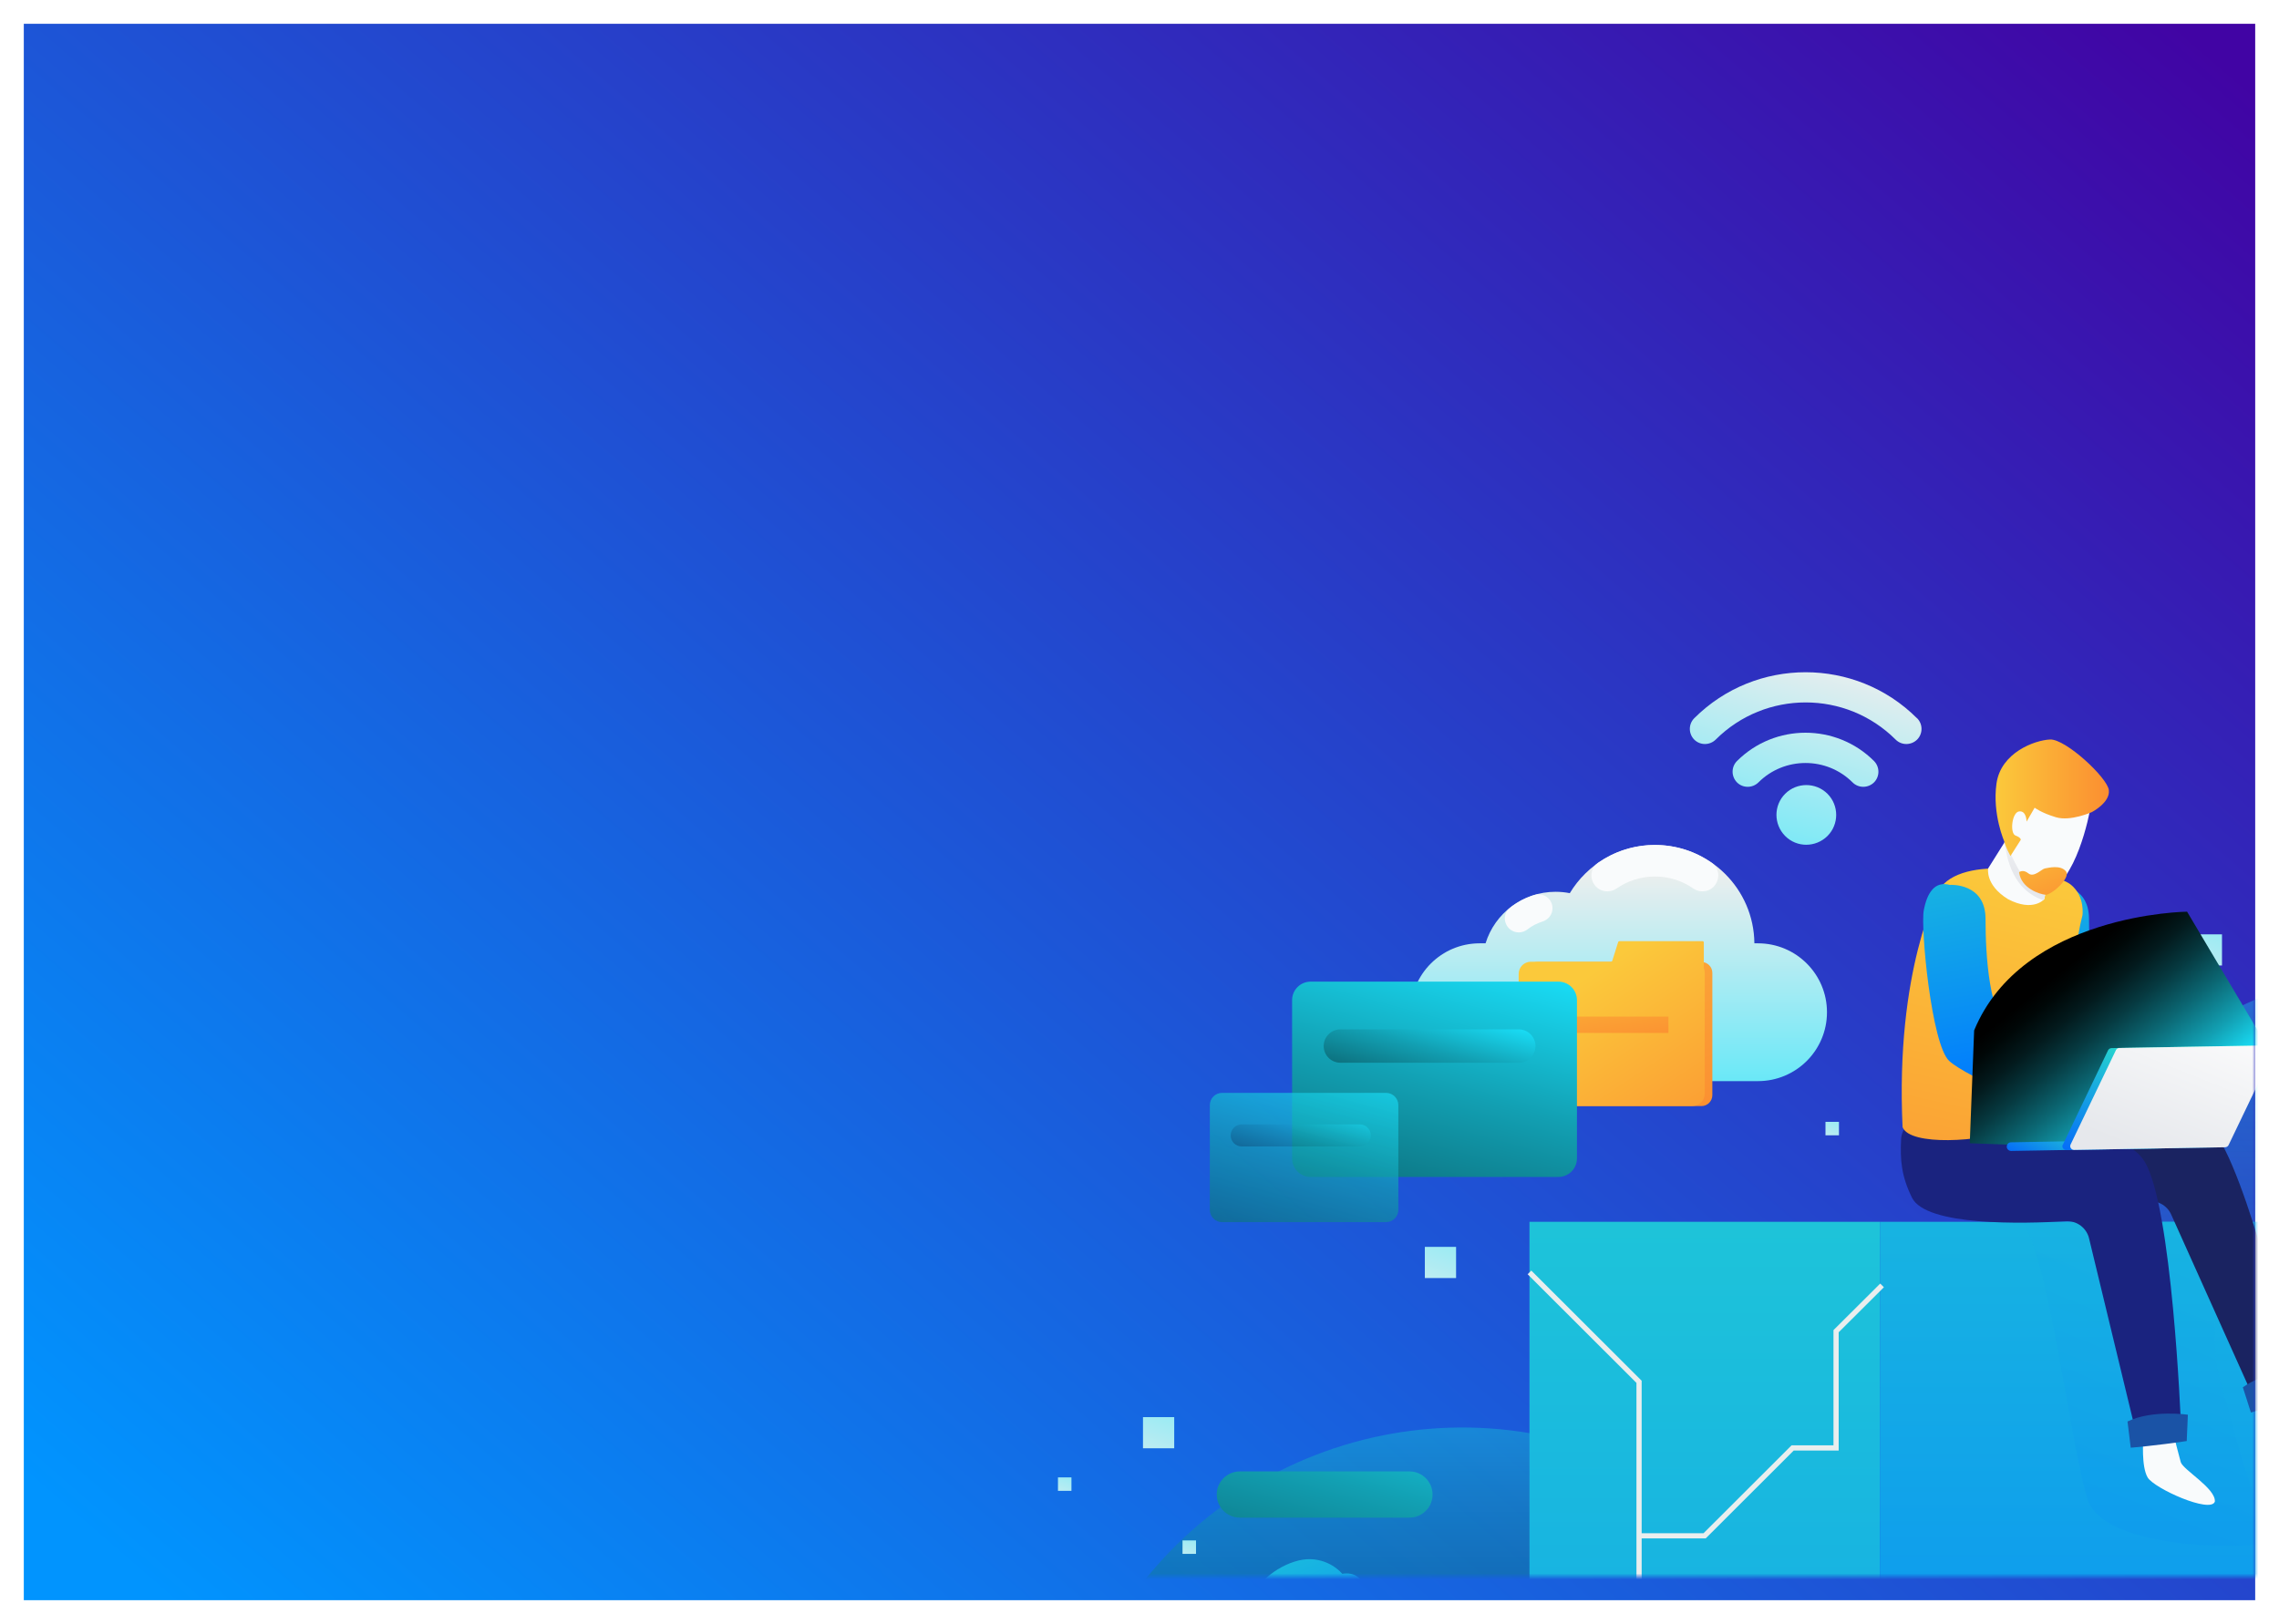 <svg width="383" height="273" viewBox="0 0 383 273" fill="none" xmlns="http://www.w3.org/2000/svg">
<g filter="url(#filter0_d_1501_884)">
<rect x="4" width="375" height="265" fill="url(#paint0_linear_1501_884)"/>
</g>
<mask id="mask0_1501_884" style="mask-type:alpha" maskUnits="userSpaceOnUse" x="4" y="0" width="375" height="265">
<rect x="4" width="375" height="265" fill="url(#paint1_linear_1501_884)"/>
</mask>
<g mask="url(#mask0_1501_884)">
<g style="mix-blend-mode:luminosity" clip-path="url(#clip0_1501_884)">
<path style="mix-blend-mode:screen" opacity="0.44" d="M468.971 257.268C483.718 222.611 467.537 182.58 432.83 167.855C398.123 153.13 358.033 169.288 343.287 203.944C328.54 238.6 344.721 278.631 379.428 293.356C414.135 308.081 454.225 291.924 468.971 257.268Z" fill="url(#paint2_linear_1501_884)"/>
<path style="mix-blend-mode:screen" opacity="0.44" d="M310.58 329.599C322.433 293.853 303.022 255.28 267.223 243.444C231.425 231.608 192.795 250.992 180.942 286.738C169.089 322.484 188.501 361.057 224.299 372.892C260.098 384.728 298.727 365.345 310.58 329.599Z" fill="url(#paint3_linear_1501_884)"/>
<path style="mix-blend-mode:screen" opacity="0.44" d="M525.122 355.356C533.919 318.74 511.323 281.937 474.654 273.153C437.985 264.369 401.127 286.931 392.33 323.547C383.534 360.163 406.129 396.966 442.798 405.75C479.467 414.534 516.325 391.972 525.122 355.356Z" fill="url(#paint4_linear_1501_884)"/>
<path d="M295.435 158.577H294.835C294.757 149.431 287.302 142.045 278.143 142.045C272.062 142.045 266.737 145.293 263.813 150.147C263.038 149.992 262.244 149.915 261.431 149.915C255.893 149.915 251.206 153.55 249.657 158.577H248.67C242.26 158.577 237.07 163.76 237.07 170.16C237.07 176.56 242.26 181.742 248.67 181.742H295.435C301.845 181.742 307.035 176.56 307.035 170.16C307.035 163.76 301.845 158.577 295.435 158.577Z" fill="url(#paint5_linear_1501_884)"/>
<path d="M257.906 150.437C256.376 150.901 254.982 151.636 253.762 152.603C252.038 153.976 253.065 156.741 255.253 156.741C255.795 156.741 256.298 156.547 256.724 156.219C257.46 155.639 258.293 155.213 259.203 154.923C260.21 154.614 260.907 153.724 260.907 152.68C260.907 151.114 259.397 149.992 257.886 150.437H257.906Z" fill="#F9FBFC"/>
<path d="M270.145 149.837C270.688 149.837 271.21 149.663 271.656 149.373C273.495 148.097 275.722 147.343 278.124 147.343C280.525 147.343 282.771 148.097 284.591 149.373C285.037 149.683 285.56 149.837 286.102 149.837C288.697 149.837 289.762 146.492 287.632 145.023C284.94 143.147 281.648 142.045 278.104 142.045C274.561 142.045 271.288 143.147 268.577 145.023C266.447 146.492 267.531 149.837 270.107 149.837H270.145Z" fill="#F9FBFC"/>
<path d="M360.732 166.544H358.467V168.806H360.732V166.544Z" fill="url(#paint6_linear_1501_884)"/>
<path d="M309.049 188.588H306.783V190.85H309.049V188.588Z" fill="url(#paint7_linear_1501_884)"/>
<path d="M180.064 248.355H177.799V250.618H180.064V248.355Z" fill="url(#paint8_linear_1501_884)"/>
<path d="M200.996 258.952H198.73V261.214H200.996V258.952Z" fill="url(#paint9_linear_1501_884)"/>
<path d="M373.42 157.068H368.172V162.308H373.42V157.068Z" fill="url(#paint10_linear_1501_884)"/>
<path d="M244.703 209.605H239.455V214.846H244.703V209.605Z" fill="url(#paint11_linear_1501_884)"/>
<path d="M197.334 238.225H192.086V243.465H197.334V238.225Z" fill="url(#paint12_linear_1501_884)"/>
<path d="M291.915 127.931C290.927 128.917 290.927 130.522 291.915 131.527C292.902 132.513 294.509 132.513 295.516 131.527C299.873 127.176 306.98 127.176 311.337 131.527C312.325 132.513 313.932 132.513 314.939 131.527C315.927 130.541 315.927 128.936 314.939 127.931C308.587 121.588 298.266 121.588 291.915 127.931Z" fill="url(#paint13_linear_1501_884)"/>
<path d="M322.161 120.737C311.839 110.43 295.05 110.43 284.729 120.737C283.741 121.723 283.741 123.328 284.729 124.333C285.717 125.319 287.324 125.319 288.331 124.333C296.677 115.999 310.232 115.999 318.578 124.333C319.566 125.319 321.173 125.319 322.18 124.333C323.168 123.347 323.168 121.723 322.18 120.737H322.161Z" fill="url(#paint14_linear_1501_884)"/>
<path d="M300.01 133.439C298.054 135.392 298.054 138.563 300.01 140.536C301.966 142.508 305.141 142.489 307.117 140.536C309.072 138.583 309.072 135.392 307.117 133.439C305.161 131.486 301.966 131.486 300.01 133.439Z" fill="url(#paint15_linear_1501_884)"/>
<path style="mix-blend-mode:screen" d="M236.858 255.124H208.373C206.223 255.124 204.48 253.384 204.48 251.237C204.48 249.091 206.223 247.351 208.373 247.351H236.858C239.008 247.351 240.75 249.091 240.75 251.237C240.75 253.384 239.008 255.124 236.858 255.124Z" fill="url(#paint16_linear_1501_884)"/>
<path d="M315.925 205.391H257.037V415.46H315.925V205.391Z" fill="url(#paint17_linear_1501_884)"/>
<path d="M315.925 415.46H379.848V205.39H315.925V415.46Z" fill="url(#paint18_linear_1501_884)"/>
<path d="M212.788 272.275C212.788 272.275 214.357 282.6 218.636 286.487C222.916 289.6 226.053 282.407 227.408 278.307C228.764 274.208 228.764 267.402 223.323 264.675C217.862 261.949 212.014 266.435 212.788 272.275Z" fill="#F9FBFC"/>
<path d="M225.571 264.559C225.571 264.559 223.712 262.219 220.265 262.103C216.818 261.987 212.112 264.81 210.641 268.136C209.169 271.462 212.112 273.434 212.868 273.434C213.623 273.434 215.947 274.42 218.909 272.815C221.872 271.21 222.492 271.21 222.492 271.21C222.492 271.21 224.583 275.774 224.467 277.746L225.706 277.495C225.706 277.495 225.338 274.42 225.958 273.666C226.578 272.931 227.681 274.652 227.314 276.509C226.946 278.365 226.946 278.732 226.946 278.732L227.468 279.061C227.468 279.061 229.792 274.285 229.792 271.578C229.792 268.871 229.908 263.94 225.59 264.559H225.571Z" fill="url(#paint19_linear_1501_884)"/>
<path d="M349.597 152.08C349.597 152.08 349.113 166.505 352.56 172.654C356.006 178.822 374.887 186.324 374.887 186.324C374.887 186.324 374.403 188.78 371.924 189.766C371.924 189.766 367.49 190.501 365.999 189.031L363.539 186.576C363.539 186.576 350.468 182.38 346.75 178.435C343.051 174.491 342.161 156.102 342.064 152.815C341.948 148.754 349.093 148.135 349.597 152.08Z" fill="#F9FBFC"/>
<path d="M345.144 148.753C345.144 148.753 351.07 148.385 351.07 154.476C351.07 160.567 351.631 170.932 355.504 173.89C359.396 176.848 366.987 182.398 366.987 182.398L363.095 187.387C363.095 187.387 347.913 181.102 344.95 178.337C341.988 175.572 340.148 155.985 340.69 153.026C341.252 150.068 342.549 148.037 345.125 148.772L345.144 148.753Z" fill="url(#paint20_linear_1501_884)"/>
<path style="mix-blend-mode:multiply" opacity="0.27" d="M372.083 205.313L372.297 228.652C372.297 228.652 378.474 253.538 380.449 254.524C382.424 255.51 384.651 257.483 382.676 258.952C380.701 260.422 353.803 261.176 350.841 252.049C348.033 243.425 344.353 211.308 339.803 205.294H372.103L372.083 205.313Z" fill="url(#paint21_linear_1501_884)"/>
<path d="M342.221 188.083C342.221 188.083 365.672 183.211 371.656 189.708C377.62 196.205 385.772 231.803 385.772 231.803C385.772 231.803 383.758 235.631 377.93 233.195L364.936 204.287C364.22 202.547 362.341 201.58 360.521 202.044C353.646 203.765 337.613 207.188 334.379 202.914C331.881 199.608 331.222 196.92 330.758 193.594C330.486 191.544 331.919 189.669 333.972 189.359L342.241 188.083H342.221Z" fill="#1A2361"/>
<path d="M386.684 230.236C386.684 230.236 380.661 230.468 376.924 233.214L378.279 237.449C378.279 237.449 382.385 236.327 387.323 234.625L386.684 230.217V230.236Z" fill="#1A53A6"/>
<path d="M365.383 241.53C365.383 241.53 366.119 244.489 366.487 245.784C366.855 247.08 372.413 250.212 372.219 252.436C371.483 254.466 362.033 250.212 360.929 248.375C359.826 246.519 360.194 241.898 360.194 241.898L365.383 241.53Z" fill="#F9FBFC"/>
<path d="M331.766 188.221C331.766 188.221 355.72 187.737 360.387 195.22C365.054 202.703 366.506 239.191 366.506 239.191C366.506 239.191 363.814 242.594 358.547 239.114L351.111 208.311C350.724 206.455 349.059 205.178 347.18 205.294C340.093 205.72 323.71 206.145 321.329 201.35C319.489 197.637 319.334 194.872 319.489 191.527C319.586 189.458 321.348 187.892 323.42 187.95L331.766 188.201V188.221Z" fill="#1A237F"/>
<path d="M367.688 237.818C367.688 237.818 361.724 236.948 357.541 238.959L358.083 243.368C358.083 243.368 362.324 243.02 367.494 242.246L367.688 237.799V237.818Z" fill="#1A53A6"/>
<path d="M325.781 149.682C325.781 149.682 318.5 163.121 319.74 189.476C320.979 192.686 332.811 191.932 338.252 189.959C343.674 187.987 350.103 188.973 351.827 188.49C353.55 188.006 345.785 169.888 349.968 153.878C349.968 153.878 350.452 150.668 347.993 148.696C345.533 146.723 329.732 143.281 325.781 149.682Z" fill="url(#paint22_linear_1501_884)"/>
<path d="M344.292 147.459L343.556 151.152C343.556 151.152 341.697 153.376 337.457 151.152C333.564 148.754 334.126 145.97 334.126 145.97L338.192 139.492L344.292 147.439V147.459Z" fill="#F9FBFC"/>
<path d="M336.859 141.523L338.176 139.531L344.276 147.478L343.54 151.172C343.54 151.172 343.482 151.23 343.385 151.326C338.215 149.547 337.305 144.404 336.84 141.542L336.859 141.523Z" fill="url(#paint23_linear_1501_884)"/>
<path d="M351.517 134.735C351.517 134.735 349.949 145.061 345.669 148.948C341.389 152.061 338.252 144.868 336.897 140.768C335.541 136.688 335.541 129.863 340.983 127.136C346.444 124.41 352.292 128.896 351.517 134.735Z" fill="#F9FBFC"/>
<path d="M332.19 152.08C332.19 152.08 331.706 166.505 335.153 172.654C338.6 178.822 357.481 186.324 357.481 186.324C357.481 186.324 356.996 188.78 354.518 189.766C354.518 189.766 350.083 190.501 348.592 189.031C347.121 187.562 346.133 186.576 346.133 186.576C346.133 186.576 333.062 182.38 329.344 178.435C325.645 174.491 324.754 156.102 324.658 152.815C324.541 148.754 331.687 148.135 332.19 152.08Z" fill="#F9FBFC"/>
<path d="M327.757 148.753C327.757 148.753 333.682 148.385 333.682 154.476C333.682 160.567 334.244 170.932 338.117 173.89C342.009 176.848 349.6 182.398 349.6 182.398L345.708 187.387C345.708 187.387 330.526 181.102 327.563 178.337C324.6 175.572 322.741 155.985 323.303 153.026C323.865 150.068 325.162 148.037 327.737 148.772L327.757 148.753Z" fill="url(#paint24_linear_1501_884)"/>
<path style="mix-blend-mode:screen" d="M381.612 176.908L367.553 153.26C367.553 153.26 339.92 153.511 331.767 173.215L331.031 192.184L350.764 192.919L381.612 176.908Z" fill="url(#paint25_linear_1501_884)"/>
<path d="M337.986 193.479L365.871 192.995C366.278 192.995 366.587 192.666 366.587 192.26C366.587 191.854 366.258 191.545 365.851 191.545L337.966 192.028C337.56 192.028 337.25 192.357 337.25 192.763C337.25 193.169 337.579 193.479 337.986 193.479Z" fill="url(#paint26_linear_1501_884)"/>
<path d="M346.681 192.416L354.272 176.56C354.369 176.347 354.601 176.212 354.834 176.193L380.24 175.748C380.705 175.748 381.034 176.231 380.821 176.657L373.211 192.513C373.114 192.725 372.882 192.88 372.649 192.88L347.243 193.325C346.778 193.325 346.449 192.841 346.662 192.416H346.681Z" fill="url(#paint27_linear_1501_884)"/>
<path d="M347.978 192.396L355.589 176.541C355.685 176.328 355.918 176.173 356.15 176.173L381.557 175.729C382.021 175.729 382.35 176.212 382.137 176.637L374.527 192.493C374.43 192.706 374.198 192.841 373.966 192.86L348.559 193.305C348.095 193.305 347.765 192.822 347.978 192.396Z" fill="url(#paint28_linear_1501_884)"/>
<path d="M336.861 141.522C336.861 141.522 334.789 136.882 335.525 131.7C336.261 126.517 341.935 124.429 344.53 124.313C347.125 124.197 354.154 130.713 354.406 132.821C354.657 134.909 351.559 136.514 351.559 136.514C351.559 136.514 347.977 138.119 345.517 137.384C343.058 136.65 341.935 135.779 341.935 135.779L340.579 138.119C340.579 138.119 340.579 136.263 339.34 136.398C338.101 136.534 337.733 140.091 338.72 140.459C339.708 140.826 339.592 141.194 339.592 141.194L337.868 143.901C337.868 143.901 336.958 142.238 336.861 141.522Z" fill="url(#paint29_linear_1501_884)"/>
<path d="M339.318 146.627C339.318 146.627 339.957 146.066 340.887 146.82C341.816 147.574 343.114 146.085 343.656 145.989C344.218 145.892 346.251 145.35 347.18 146.453C348.11 147.555 344.682 150.513 343.753 150.417C342.823 150.32 339.686 149.392 339.318 146.627Z" fill="url(#paint30_linear_1501_884)"/>
<path d="M285.93 161.71H258.355C257.339 161.71 256.516 162.532 256.516 163.547V184.101C256.516 185.116 257.339 185.938 258.355 185.938H285.93C286.946 185.938 287.77 185.116 287.77 184.101V163.547C287.77 162.532 286.946 161.71 285.93 161.71Z" fill="url(#paint31_linear_1501_884)"/>
<path d="M286.338 162.852V158.424C286.338 158.308 286.241 158.211 286.125 158.211H272.143C272.143 158.211 271.969 158.269 271.95 158.346L270.943 161.537C270.943 161.537 270.827 161.672 270.749 161.672H257.271C256.148 161.672 255.219 162.581 255.219 163.722V183.87C255.219 184.992 256.129 185.92 257.271 185.92H284.44C285.563 185.92 286.493 185.011 286.493 183.87V163.509C286.493 163.258 286.434 163.026 286.357 162.813L286.338 162.852Z" fill="url(#paint32_linear_1501_884)"/>
<path d="M280.391 170.895H259.807V173.64H280.391V170.895Z" fill="url(#paint33_linear_1501_884)"/>
<path style="mix-blend-mode:screen" d="M220.264 165.017H261.898C263.621 165.017 265.016 166.409 265.016 168.13V194.737C265.016 196.457 263.621 197.85 261.898 197.85H220.264C218.541 197.85 217.146 196.457 217.146 194.737V168.13C217.146 166.409 218.541 165.017 220.264 165.017Z" fill="url(#paint34_linear_1501_884)"/>
<path style="mix-blend-mode:screen" d="M255.237 178.65H225.261C223.712 178.65 222.453 177.393 222.453 175.846C222.453 174.299 223.712 173.042 225.261 173.042H255.237C256.787 173.042 258.045 174.299 258.045 175.846C258.045 177.393 256.787 178.65 255.237 178.65Z" fill="url(#paint35_linear_1501_884)"/>
<g opacity="0.69">
<path style="mix-blend-mode:screen" d="M232.927 183.715H205.39C204.246 183.715 203.318 184.641 203.318 185.784V203.38C203.318 204.523 204.246 205.449 205.39 205.449H232.927C234.071 205.449 234.999 204.523 234.999 203.38V185.784C234.999 184.641 234.071 183.715 232.927 183.715Z" fill="url(#paint36_linear_1501_884)"/>
<path style="mix-blend-mode:screen" d="M228.513 192.726H208.683C207.657 192.726 206.824 191.895 206.824 190.87C206.824 189.845 207.657 189.014 208.683 189.014H228.513C229.539 189.014 230.372 189.845 230.372 190.87C230.372 191.895 229.539 192.726 228.513 192.726Z" fill="url(#paint37_linear_1501_884)"/>
</g>
<path d="M297.761 330.053V301.725L275.453 279.45V232.288L257.037 213.899" stroke="#EAEEEE" stroke-width="0.875" stroke-miterlimit="10"/>
<path d="M275.471 258.179H286.47L301.264 243.406H308.565V223.78L316.291 216.084" stroke="#EAEEEE" stroke-width="0.875" stroke-miterlimit="10"/>
</g>
</g>
<defs>
<filter id="filter0_d_1501_884" x="0" y="0" width="383" height="273" filterUnits="userSpaceOnUse" color-interpolation-filters="sRGB">
<feFlood flood-opacity="0" result="BackgroundImageFix"/>
<feColorMatrix in="SourceAlpha" type="matrix" values="0 0 0 0 0 0 0 0 0 0 0 0 0 0 0 0 0 0 127 0" result="hardAlpha"/>
<feOffset dy="4"/>
<feGaussianBlur stdDeviation="2"/>
<feComposite in2="hardAlpha" operator="out"/>
<feColorMatrix type="matrix" values="0 0 0 0 0 0 0 0 0 0 0 0 0 0 0 0 0 0 0.25 0"/>
<feBlend mode="normal" in2="BackgroundImageFix" result="effect1_dropShadow_1501_884"/>
<feBlend mode="normal" in="SourceGraphic" in2="effect1_dropShadow_1501_884" result="shape"/>
</filter>
<linearGradient id="paint0_linear_1501_884" x1="27.5" y1="265" x2="303.306" y2="-54.636" gradientUnits="userSpaceOnUse">
<stop stop-color="#0194FE"/>
<stop offset="1" stop-color="#4104A4"/>
</linearGradient>
<linearGradient id="paint1_linear_1501_884" x1="27.5" y1="265" x2="303.306" y2="-54.636" gradientUnits="userSpaceOnUse">
<stop stop-color="#0194FE"/>
<stop offset="1" stop-color="#4104A4"/>
</linearGradient>
<linearGradient id="paint2_linear_1501_884" x1="406.133" y1="259.184" x2="406.133" y2="141.677" gradientUnits="userSpaceOnUse">
<stop stop-color="#129FB2" stop-opacity="0"/>
<stop offset="0.94" stop-color="#1AE5FF"/>
</linearGradient>
<linearGradient id="paint3_linear_1501_884" x1="245.759" y1="336.749" x2="245.759" y2="219.242" gradientUnits="userSpaceOnUse">
<stop/>
<stop offset="0.08" stop-color="#000707"/>
<stop offset="0.21" stop-color="#031A1D"/>
<stop offset="0.36" stop-color="#063A41"/>
<stop offset="0.53" stop-color="#0B6672"/>
<stop offset="0.73" stop-color="#129FB2"/>
<stop offset="0.94" stop-color="#1AE5FF"/>
</linearGradient>
<linearGradient id="paint4_linear_1501_884" x1="458.736" y1="368.043" x2="458.962" y2="295.828" gradientUnits="userSpaceOnUse">
<stop stop-opacity="0"/>
<stop offset="1" stop-color="#1AE5FF"/>
</linearGradient>
<linearGradient id="paint5_linear_1501_884" x1="272.043" y1="205.159" x2="272.043" y2="122.245" gradientUnits="userSpaceOnUse">
<stop stop-color="#1AE5FF"/>
<stop offset="0.26" stop-color="#63E8F8"/>
<stop offset="0.7" stop-color="#EAEEEE"/>
</linearGradient>
<linearGradient id="paint6_linear_1501_884" x1="363.85" y1="155.561" x2="355.294" y2="179.971" gradientUnits="userSpaceOnUse">
<stop stop-color="#1AE5FF"/>
<stop offset="0.26" stop-color="#63E8F8"/>
<stop offset="0.7" stop-color="#EAEEEE"/>
</linearGradient>
<linearGradient id="paint7_linear_1501_884" x1="312.186" y1="177.605" x2="303.63" y2="202.015" gradientUnits="userSpaceOnUse">
<stop stop-color="#1AE5FF"/>
<stop offset="0.26" stop-color="#63E8F8"/>
<stop offset="0.7" stop-color="#EAEEEE"/>
</linearGradient>
<linearGradient id="paint8_linear_1501_884" x1="183.182" y1="237.372" x2="174.626" y2="261.783" gradientUnits="userSpaceOnUse">
<stop stop-color="#1AE5FF"/>
<stop offset="0.26" stop-color="#63E8F8"/>
<stop offset="0.7" stop-color="#EAEEEE"/>
</linearGradient>
<linearGradient id="paint9_linear_1501_884" x1="204.133" y1="247.969" x2="195.577" y2="272.379" gradientUnits="userSpaceOnUse">
<stop stop-color="#1AE5FF"/>
<stop offset="0.26" stop-color="#63E8F8"/>
<stop offset="0.7" stop-color="#EAEEEE"/>
</linearGradient>
<linearGradient id="paint10_linear_1501_884" x1="380.662" y1="131.622" x2="360.846" y2="188.199" gradientUnits="userSpaceOnUse">
<stop stop-color="#1AE5FF"/>
<stop offset="0.26" stop-color="#63E8F8"/>
<stop offset="0.7" stop-color="#EAEEEE"/>
</linearGradient>
<linearGradient id="paint11_linear_1501_884" x1="251.945" y1="184.159" x2="232.109" y2="240.736" gradientUnits="userSpaceOnUse">
<stop stop-color="#1AE5FF"/>
<stop offset="0.26" stop-color="#63E8F8"/>
<stop offset="0.7" stop-color="#EAEEEE"/>
</linearGradient>
<linearGradient id="paint12_linear_1501_884" x1="204.576" y1="212.778" x2="184.74" y2="269.355" gradientUnits="userSpaceOnUse">
<stop stop-color="#1AE5FF"/>
<stop offset="0.26" stop-color="#63E8F8"/>
<stop offset="0.7" stop-color="#EAEEEE"/>
</linearGradient>
<linearGradient id="paint13_linear_1501_884" x1="292.011" y1="171.495" x2="315.475" y2="85.47" gradientUnits="userSpaceOnUse">
<stop stop-color="#1AE5FF"/>
<stop offset="0.26" stop-color="#63E8F8"/>
<stop offset="0.7" stop-color="#EAEEEE"/>
</linearGradient>
<linearGradient id="paint14_linear_1501_884" x1="290.17" y1="171.011" x2="313.634" y2="84.966" gradientUnits="userSpaceOnUse">
<stop stop-color="#1AE5FF"/>
<stop offset="0.26" stop-color="#63E8F8"/>
<stop offset="0.7" stop-color="#EAEEEE"/>
</linearGradient>
<linearGradient id="paint15_linear_1501_884" x1="293.968" y1="172.035" x2="317.432" y2="86.009" gradientUnits="userSpaceOnUse">
<stop stop-color="#1AE5FF"/>
<stop offset="0.26" stop-color="#63E8F8"/>
<stop offset="0.7" stop-color="#EAEEEE"/>
</linearGradient>
<linearGradient id="paint16_linear_1501_884" x1="199.775" y1="334.712" x2="231.871" y2="217.085" gradientUnits="userSpaceOnUse">
<stop/>
<stop offset="0.08" stop-color="#000707"/>
<stop offset="0.21" stop-color="#031A1D"/>
<stop offset="0.36" stop-color="#063A41"/>
<stop offset="0.53" stop-color="#0B6672"/>
<stop offset="0.73" stop-color="#129FB2"/>
<stop offset="0.94" stop-color="#1AE5FF"/>
</linearGradient>
<linearGradient id="paint17_linear_1501_884" x1="286.491" y1="66.749" x2="286.491" y2="495.474" gradientUnits="userSpaceOnUse">
<stop stop-color="#2CE7C7"/>
<stop offset="1" stop-color="#0079FF"/>
</linearGradient>
<linearGradient id="paint18_linear_1501_884" x1="347.896" y1="60.445" x2="347.896" y2="369.498" gradientUnits="userSpaceOnUse">
<stop stop-color="#2CE7C7"/>
<stop offset="1" stop-color="#0079FF"/>
</linearGradient>
<linearGradient id="paint19_linear_1501_884" x1="207.736" y1="239.383" x2="229.505" y2="292.638" gradientUnits="userSpaceOnUse">
<stop stop-color="#2CE7C7"/>
<stop offset="1" stop-color="#0079FF"/>
</linearGradient>
<linearGradient id="paint20_linear_1501_884" x1="343.382" y1="115.63" x2="355.721" y2="182.462" gradientUnits="userSpaceOnUse">
<stop stop-color="#2CE7C7"/>
<stop offset="1" stop-color="#0079FF"/>
</linearGradient>
<linearGradient id="paint21_linear_1501_884" x1="399.175" y1="140.092" x2="337.826" y2="290.011" gradientUnits="userSpaceOnUse">
<stop stop-color="#2CE7C7"/>
<stop offset="1" stop-color="#0079FF"/>
</linearGradient>
<linearGradient id="paint22_linear_1501_884" x1="343.19" y1="147.013" x2="326.93" y2="219.844" gradientUnits="userSpaceOnUse">
<stop stop-color="#FBC93B"/>
<stop offset="1" stop-color="#FB8E31"/>
</linearGradient>
<linearGradient id="paint23_linear_1501_884" x1="345.225" y1="135.645" x2="339.816" y2="147.195" gradientUnits="userSpaceOnUse">
<stop stop-color="white"/>
<stop offset="1" stop-color="#E6E8EC"/>
</linearGradient>
<linearGradient id="paint24_linear_1501_884" x1="325.995" y1="115.63" x2="338.314" y2="182.462" gradientUnits="userSpaceOnUse">
<stop stop-color="#2CE7C7"/>
<stop offset="1" stop-color="#0079FF"/>
</linearGradient>
<linearGradient id="paint25_linear_1501_884" x1="343.521" y1="165.596" x2="364.224" y2="191.247" gradientUnits="userSpaceOnUse">
<stop/>
<stop offset="0.08" stop-color="#000707"/>
<stop offset="0.21" stop-color="#031A1D"/>
<stop offset="0.36" stop-color="#063A41"/>
<stop offset="0.53" stop-color="#0B6672"/>
<stop offset="0.73" stop-color="#129FB2"/>
<stop offset="0.94" stop-color="#1AE5FF"/>
</linearGradient>
<linearGradient id="paint26_linear_1501_884" x1="353.573" y1="189.426" x2="347.585" y2="200.6" gradientUnits="userSpaceOnUse">
<stop stop-color="#2CE7C7"/>
<stop offset="1" stop-color="#005BFF"/>
</linearGradient>
<linearGradient id="paint27_linear_1501_884" x1="367.224" y1="178.107" x2="354.797" y2="201.276" gradientUnits="userSpaceOnUse">
<stop stop-color="#2CE7C7"/>
<stop offset="1" stop-color="#005BFF"/>
</linearGradient>
<linearGradient id="paint28_linear_1501_884" x1="372.513" y1="166.044" x2="361.199" y2="194.159" gradientUnits="userSpaceOnUse">
<stop stop-color="white"/>
<stop offset="1" stop-color="#E6E8EC"/>
</linearGradient>
<linearGradient id="paint29_linear_1501_884" x1="335.37" y1="134.097" x2="354.425" y2="134.097" gradientUnits="userSpaceOnUse">
<stop stop-color="#FBC93B"/>
<stop offset="1" stop-color="#FB8E31"/>
</linearGradient>
<linearGradient id="paint30_linear_1501_884" x1="340.035" y1="138.795" x2="346.061" y2="153.555" gradientUnits="userSpaceOnUse">
<stop stop-color="#FBC93B"/>
<stop offset="1" stop-color="#FB8E31"/>
</linearGradient>
<linearGradient id="paint31_linear_1501_884" x1="263.487" y1="153.666" x2="286.88" y2="208.355" gradientUnits="userSpaceOnUse">
<stop stop-color="#FBB03B"/>
<stop offset="0.7" stop-color="#FB8E31"/>
</linearGradient>
<linearGradient id="paint32_linear_1501_884" x1="266.121" y1="164.476" x2="288.79" y2="198.519" gradientUnits="userSpaceOnUse">
<stop stop-color="#FBC93B"/>
<stop offset="1" stop-color="#FB8E31"/>
</linearGradient>
<linearGradient id="paint33_linear_1501_884" x1="267.785" y1="158.79" x2="270.913" y2="176.968" gradientUnits="userSpaceOnUse">
<stop stop-color="#FBC93B"/>
<stop offset="1" stop-color="#FB8E31"/>
</linearGradient>
<linearGradient id="paint34_linear_1501_884" x1="216.081" y1="272.797" x2="249.665" y2="149.677" gradientUnits="userSpaceOnUse">
<stop/>
<stop offset="0.08" stop-color="#000707"/>
<stop offset="0.21" stop-color="#031A1D"/>
<stop offset="0.36" stop-color="#063A41"/>
<stop offset="0.53" stop-color="#0B6672"/>
<stop offset="0.73" stop-color="#129FB2"/>
<stop offset="0.94" stop-color="#1AE5FF"/>
</linearGradient>
<linearGradient id="paint35_linear_1501_884" x1="232.368" y1="204.618" x2="242.951" y2="165.822" gradientUnits="userSpaceOnUse">
<stop/>
<stop offset="0.08" stop-color="#000707"/>
<stop offset="0.21" stop-color="#031A1D"/>
<stop offset="0.36" stop-color="#063A41"/>
<stop offset="0.53" stop-color="#0B6672"/>
<stop offset="0.73" stop-color="#129FB2"/>
<stop offset="0.94" stop-color="#1AE5FF"/>
</linearGradient>
<linearGradient id="paint36_linear_1501_884" x1="202.621" y1="255.027" x2="224.83" y2="173.566" gradientUnits="userSpaceOnUse">
<stop/>
<stop offset="0.08" stop-color="#000707"/>
<stop offset="0.21" stop-color="#031A1D"/>
<stop offset="0.36" stop-color="#063A41"/>
<stop offset="0.53" stop-color="#0B6672"/>
<stop offset="0.73" stop-color="#129FB2"/>
<stop offset="0.94" stop-color="#1AE5FF"/>
</linearGradient>
<linearGradient id="paint37_linear_1501_884" x1="213.389" y1="209.916" x2="220.399" y2="184.252" gradientUnits="userSpaceOnUse">
<stop/>
<stop offset="0.08" stop-color="#000707"/>
<stop offset="0.21" stop-color="#031A1D"/>
<stop offset="0.36" stop-color="#063A41"/>
<stop offset="0.53" stop-color="#0B6672"/>
<stop offset="0.73" stop-color="#129FB2"/>
<stop offset="0.94" stop-color="#1AE5FF"/>
</linearGradient>
<clipPath id="clip0_1501_884">
<rect width="359" height="303" fill="white" transform="translate(168 113)"/>
</clipPath>
</defs>
</svg>
